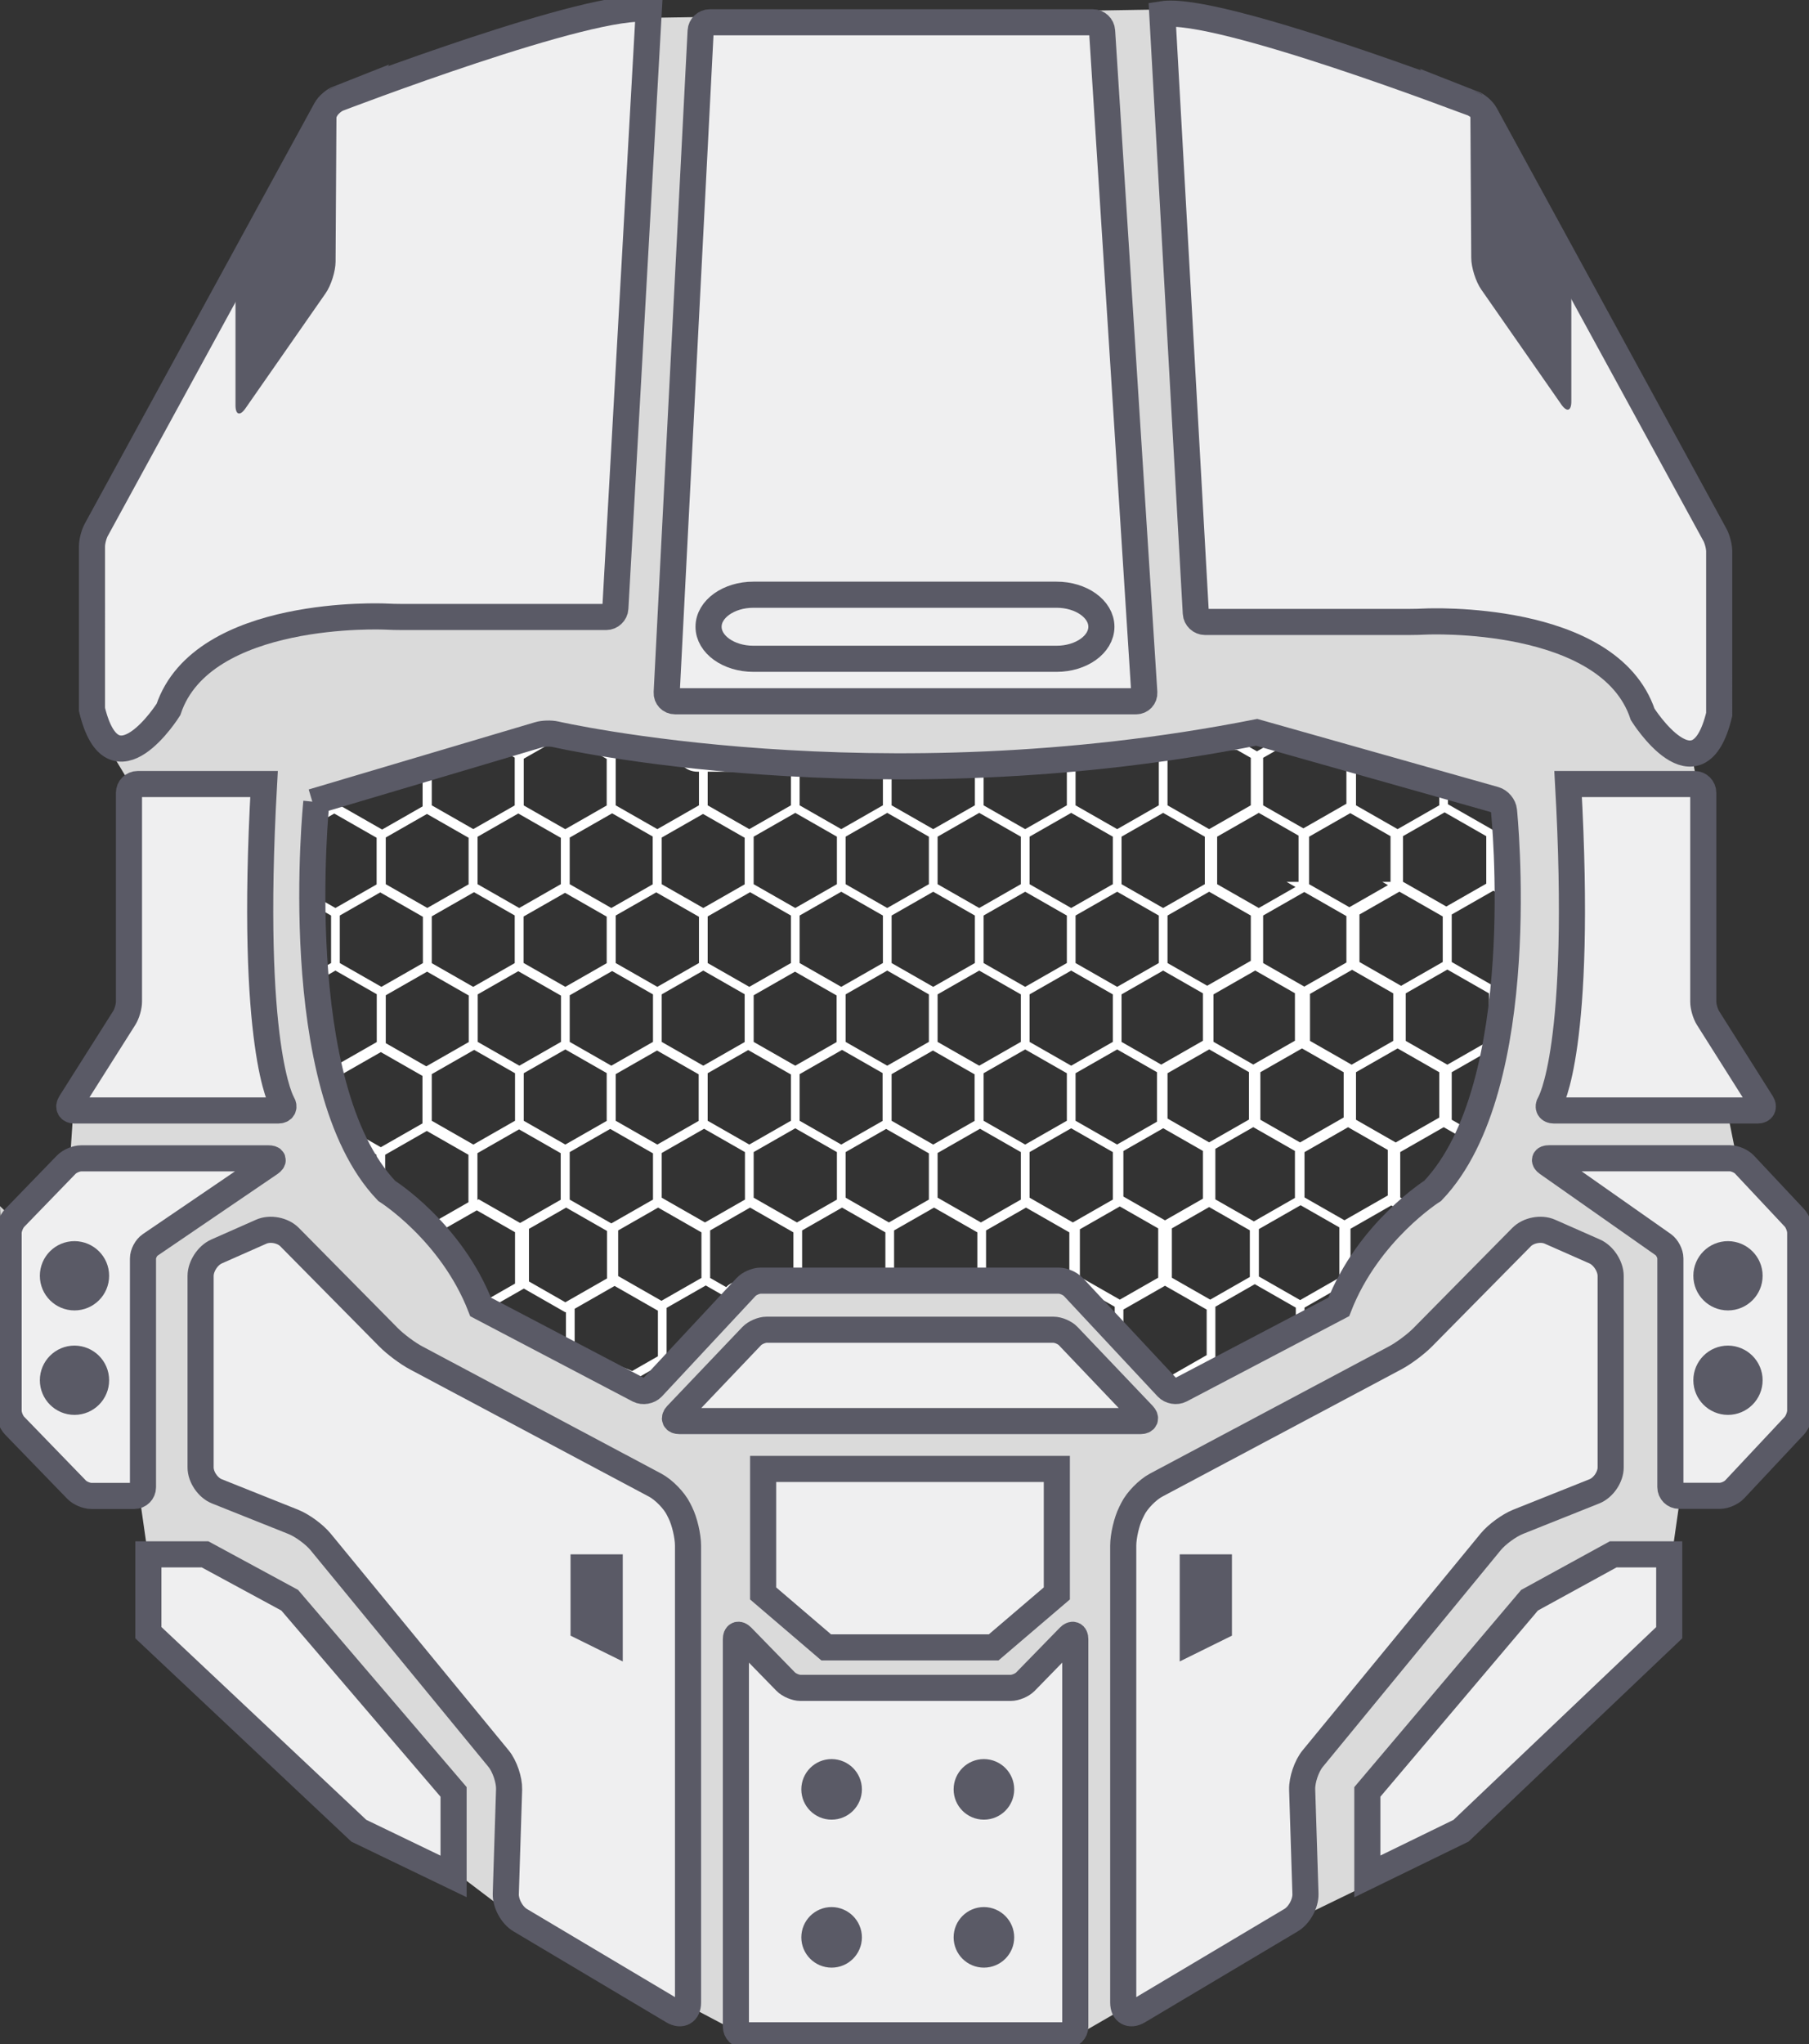 <?xml version="1.0" encoding="utf-8"?>
<!-- Generator: Adobe Illustrator 16.0.0, SVG Export Plug-In . SVG Version: 6.00 Build 0)  -->
<!DOCTYPE svg PUBLIC "-//W3C//DTD SVG 1.1//EN" "http://www.w3.org/Graphics/SVG/1.1/DTD/svg11.dtd">
<svg class="preloader__icon" version="1.1" id="Layer_1" xmlns="http://www.w3.org/2000/svg" xmlns:xlink="http://www.w3.org/1999/xlink" x="0px" y="0px"
	 width="207.871px" height="234.811px" viewBox="0 0 207.871 234.811" enable-background="new 0 0 207.871 234.811"
	 xml:space="preserve">
<rect x="0" y="0" width="207.871" height="234.811" fill="#333333" stroke="none"/>
<g id="Layer_17">
	<path fill="#DADADA" d="M199.56,133.06l-1-5l4.5-0.5l-7.5-10.5l-0.5-12l0.5-12l-1-5.5l3-4.5l0.5-20l-27.5-50.5l-35.5-11.5l-61,1
		l-36,10l-27.5,50l0.5,21.5l4.5,7.5l-0.5,26l-6.5,8.5l-0.5,7.5l-6,7.5l-2.06-2l1.06,25.5l6.5,6l8.5,2l1,7l-1,8.5l41.5,31.5l26.5,14
		l38,1.75l6.5-3.75l11-6l17.5-8.5l10-6.5l25-22.5v-8.5l1-7l5.5-1l8-7.5v-22.5L199.56,133.06z M164.64,136.8
		c0,0-7.42,4.67-10.79,13.33l-19.04,10l-12.13-13h-18.14H86.41l-12.13,13l-19.04-10c-3.37-8.67-10.79-13.33-10.79-13.33
		c-11.46-12-8.09-44.67-8.09-44.67H35.9l26.96-8c0,0,37.75,8.67,81.56,0l28.311,8C172.73,92.13,176.1,124.8,164.64,136.8z"/>
</g>
<g id="Layer_8">
	<g>
		<g>
			<path fill="#EFEFF0" d="M8.09,126.719c-0.29,0.471-0.08,0.851,0.47,0.851h23.41c0.55,0,0.76-0.38,0.47-0.851
				c0,0-3.81-6.149-2.1-36.649H15.82c-0.55,0-1,0.45-1,1v24c0,0.55-0.24,1.38-0.53,1.85L8.09,126.719z"/>
			<path fill="none" stroke="#5A5A66" stroke-width="3" stroke-miterlimit="10" d="M8.09,126.719c-0.29,0.471-0.08,0.851,0.47,0.851
				h23.41c0.55,0,0.76-0.38,0.47-0.851c0,0-3.81-6.149-2.1-36.649H15.82c-0.55,0-1,0.45-1,1v24c0,0.55-0.24,1.38-0.53,1.85
				L8.09,126.719z"/>
		</g>
		<g>
			<path fill="#EFEFF0" d="M202.44,126.719c0.29,0.471,0.08,0.851-0.47,0.851h-23.41c-0.551,0-0.76-0.38-0.471-0.851
				c0,0,3.811-6.149,2.101-36.649h14.53c0.55,0,1,0.45,1,1v24c0,0.55,0.24,1.38,0.529,1.85L202.44,126.719z"/>
			<path fill="none" stroke="#5A5A66" stroke-width="3" stroke-miterlimit="10" d="M202.44,126.719
				c0.29,0.471,0.08,0.851-0.47,0.851h-23.41c-0.551,0-0.76-0.38-0.471-0.851c0,0,3.811-6.149,2.101-36.649h14.53c0.55,0,1,0.45,1,1
				v24c0,0.55,0.24,1.38,0.529,1.85L202.44,126.719z"/>
		</g>
		<polygon fill="#EFEFF0" stroke="#5A5A66" stroke-width="3" stroke-miterlimit="10" points="52.12,215.56 52.12,205.85 
			33.29,183.83 23.56,178.56 17.05,178.56 17.05,187.56 41.23,210.31 		"/>
		<polygon fill="#EFEFF0" stroke="#5A5A66" stroke-width="3" stroke-miterlimit="10" points="157.121,215.56 157.121,205.85 
			175.759,183.83 185.371,178.56 191.81,178.56 191.81,187.56 167.89,210.31 		"/>
		<g>
			<path fill="#EFEFF0" d="M30.03,141.49c1.01-0.44,2.46-0.17,3.24,0.62l11.39,11.53c0.77,0.779,2.2,1.85,3.17,2.359l27.47,14.62
				c0.97,0.521,2.17,1.74,2.66,2.73l0.21,0.42c0.49,0.979,0.89,2.689,0.89,3.79v52.5c0,1.1-0.77,1.54-1.72,0.979l-17.56-10.45
				c-0.95-0.56-1.69-1.92-1.66-3.02l0.38-12c0.03-1.101-0.51-2.69-1.21-3.54l-20.46-24.91c-0.7-0.85-2.1-1.88-3.13-2.29l-8.79-3.51
				c-1.02-0.41-1.86-1.641-1.86-2.74v-22c0-1.1,0.82-2.36,1.83-2.81L30.03,141.49z"/>
			<path fill="none" stroke="#5A5A66" stroke-width="3" stroke-miterlimit="10" d="M30.03,141.49c1.01-0.44,2.46-0.17,3.24,0.62
				l11.39,11.53c0.77,0.779,2.2,1.85,3.17,2.359l27.47,14.62c0.97,0.521,2.17,1.74,2.66,2.73l0.21,0.42
				c0.49,0.979,0.89,2.689,0.89,3.79v52.5c0,1.1-0.77,1.54-1.72,0.979l-17.56-10.45c-0.95-0.56-1.69-1.92-1.66-3.02l0.38-12
				c0.03-1.101-0.51-2.69-1.21-3.54l-20.46-24.91c-0.7-0.85-2.1-1.88-3.13-2.29l-8.79-3.51c-1.02-0.41-1.86-1.641-1.86-2.74v-22
				c0-1.1,0.82-2.36,1.83-2.81L30.03,141.49z"/>
		</g>
		<g>
			<path fill="#EFEFF0" d="M178.089,141.49c-1.01-0.44-2.459-0.17-3.239,0.62l-11.38,11.53c-0.77,0.779-2.2,1.85-3.17,2.359
				l-27.471,14.62c-0.97,0.521-2.17,1.74-2.66,2.73l-0.209,0.42c-0.49,0.979-0.891,2.689-0.891,3.79v52.5
				c0,1.1,0.77,1.54,1.721,0.979l17.56-10.45c0.95-0.56,1.69-1.92,1.659-3.02l-0.379-12c-0.03-1.101,0.51-2.69,1.209-3.54
				l20.461-24.91c0.699-0.85,2.109-1.88,3.13-2.29l8.79-3.51c1.02-0.41,1.859-1.641,1.859-2.74v-22c0-1.1-0.82-2.36-1.83-2.81
				L178.089,141.49z"/>
			<path fill="none" stroke="#5A5A66" stroke-width="3" stroke-miterlimit="10" d="M178.089,141.49
				c-1.01-0.44-2.459-0.17-3.239,0.62l-11.38,11.53c-0.77,0.779-2.2,1.85-3.17,2.359l-27.471,14.62c-0.97,0.521-2.17,1.74-2.66,2.73
				l-0.209,0.42c-0.49,0.979-0.891,2.689-0.891,3.79v52.5c0,1.1,0.77,1.54,1.721,0.979l17.56-10.45c0.95-0.56,1.69-1.92,1.659-3.02
				l-0.379-12c-0.03-1.101,0.51-2.69,1.209-3.54l20.461-24.91c0.699-0.85,2.109-1.88,3.13-2.29l8.79-3.51
				c1.02-0.41,1.859-1.641,1.859-2.74v-22c0-1.1-0.82-2.36-1.83-2.81L178.089,141.49z"/>
		</g>
		<g>
			<path fill="#EFEFF0" d="M74.56,1.06L70.71,69.88c-0.03,0.551-0.51,1-1.06,1h-23.4c-0.55,0-1.45-0.02-2-0.05
				c0,0-20.99-0.97-24.89,10.67c0,0-6.35,10.12-8.79,0V62.77c0-0.551,0.22-1.4,0.48-1.88l26.4-48.33c0.26-0.48,0.9-1.04,1.41-1.24
				C38.85,11.33,68.21,0.05,74.56,1.06z"/>
			<path fill="none" stroke="#5A5A66" stroke-width="3" stroke-miterlimit="10" d="M74.56,1.06L70.71,69.88
				c-0.03,0.551-0.51,1-1.06,1h-23.4c-0.55,0-1.45-0.02-2-0.05c0,0-20.99-0.97-24.89,10.67c0,0-6.35,10.12-8.79,0V62.77
				c0-0.551,0.22-1.4,0.48-1.88l26.4-48.33c0.26-0.48,0.9-1.04,1.41-1.24C38.85,11.33,68.21,0.05,74.56,1.06z"/>
		</g>
		<g>
			<path fill="#EFEFF0" d="M133.56,1.63l3.85,68.82c0.03,0.55,0.51,1,1.061,1h23.4c0.549,0,1.449-0.02,2-0.05
				c0,0,20.989-0.971,24.889,10.67c0,0,6.351,10.12,8.791,0V63.34c0-0.55-0.221-1.399-0.48-1.88l-26.4-48.33
				c-0.26-0.479-0.899-1.04-1.41-1.239C169.27,11.9,139.91,0.62,133.56,1.63z"/>
			<path fill="none" stroke="#5A5A66" stroke-width="3" stroke-miterlimit="10" d="M133.56,1.63l3.85,68.82
				c0.03,0.55,0.51,1,1.061,1h23.4c0.549,0,1.449-0.02,2-0.05c0,0,20.989-0.971,24.889,10.67c0,0,6.351,10.12,8.791,0V63.34
				c0-0.55-0.221-1.399-0.48-1.88l-26.4-48.33c-0.26-0.479-0.899-1.04-1.41-1.239C169.27,11.9,139.91,0.62,133.56,1.63z"/>
		</g>
		<g>
			<path fill="#5A5A66" d="M38.66,13.56c0.01-1.101-0.42-1.21-0.96-0.25l-9.67,17.5c-0.53,0.96-0.97,2.649-0.97,3.75v12
				c0,1.1,0.51,1.26,1.14,0.359l9.21-13.22c0.63-0.9,1.15-2.54,1.15-3.64L38.66,13.56z"/>
		</g>
		<g>
			<path fill="#5A5A66" d="M168.96,13.12c-0.01-1.1,0.42-1.21,0.959-0.25l9.67,17.5c0.531,0.96,0.971,2.65,0.971,3.75v12
				c0,1.1-0.51,1.26-1.141,0.36L170.21,33.26c-0.631-0.899-1.15-2.54-1.15-3.64L168.96,13.12z"/>
		</g>
		<g>
			<path fill="#EFEFF0" d="M103.56,163.25c0.55,0,1.449,0,2,0h25.49c0.55,0,0.689-0.33,0.31-0.72l-8.62-9.05
				c-0.38-0.4-1.14-0.721-1.689-0.721h-15.49c-0.551,0-1.45,0-2,0H88.08c-0.55,0-1.31,0.33-1.69,0.721l-8.62,9.05
				c-0.38,0.399-0.24,0.72,0.31,0.72H103.56z"/>
			<path fill="none" stroke="#5A5A66" stroke-width="3" stroke-miterlimit="10" d="M103.56,163.25c0.55,0,1.449,0,2,0h25.49
				c0.55,0,0.689-0.33,0.31-0.72l-8.62-9.05c-0.38-0.4-1.14-0.721-1.689-0.721h-15.49c-0.551,0-1.45,0-2,0H88.08
				c-0.55,0-1.31,0.33-1.69,0.721l-8.62,9.05c-0.38,0.399-0.24,0.72,0.31,0.72H103.56z"/>
		</g>
		<g>
			<path fill="#EFEFF0" d="M77.56,80.56c-0.55,0-0.98-0.45-0.95-1l3.9-76c0.03-0.551,0.5-1,1.05-1h44.02c0.551,0,1.03,0.449,1.061,1
				l4.85,76c0.03,0.55-0.39,1-0.939,1H77.56z"/>
			<path fill="none" stroke="#5A5A66" stroke-width="3" stroke-miterlimit="10" d="M77.56,80.56c-0.55,0-0.98-0.45-0.95-1l3.9-76
				c0.03-0.551,0.5-1,1.05-1h44.02c0.551,0,1.03,0.449,1.061,1l4.85,76c0.03,0.55-0.39,1-0.939,1H77.56z"/>
		</g>
		<path fill="#EFEFF0" stroke="#5A5A66" stroke-width="3" stroke-miterlimit="10" d="M126.56,72c0,2.03-2.311,3.681-5.15,3.681
			H86.57c-2.85,0-5.15-1.65-5.15-3.681l0,0c0-2.03,2.31-3.68,5.15-3.68h34.84C124.25,68.32,126.56,69.969,126.56,72L126.56,72z"/>
		<g>
			<path fill="#EFEFF0" d="M31.04,133.63c0.45-0.31,0.38-0.56-0.17-0.56H9.32c-0.55,0-1.31,0.32-1.7,0.72l-5.93,6.12
				c-0.38,0.4-0.7,1.17-0.7,1.72v20.44c0,0.55,0.31,1.32,0.7,1.72l7.11,7.34c0.38,0.4,1.15,0.721,1.7,0.721h4.93c0.55,0,1-0.45,1-1
				v-26.28c0-0.55,0.37-1.25,0.83-1.561L31.04,133.63z"/>
			<path fill="none" stroke="#5A5A66" stroke-width="3" stroke-miterlimit="10" d="M31.04,133.63c0.45-0.31,0.38-0.56-0.17-0.56
				H9.32c-0.55,0-1.31,0.32-1.7,0.72l-5.93,6.12c-0.38,0.4-0.7,1.17-0.7,1.72v20.44c0,0.55,0.31,1.32,0.7,1.72l7.11,7.34
				c0.38,0.4,1.15,0.721,1.7,0.721h4.93c0.55,0,1-0.45,1-1v-26.28c0-0.55,0.37-1.25,0.83-1.561L31.04,133.63z"/>
		</g>
		<g>
			<path fill="#EFEFF0" d="M177.82,133.64c-0.449-0.32-0.369-0.58,0.18-0.58h20.78c0.55,0,1.31,0.33,1.681,0.729l5.72,6.101
				c0.38,0.399,0.68,1.18,0.68,1.729v20.44c0,0.55-0.31,1.33-0.68,1.729l-6.86,7.32c-0.38,0.399-1.13,0.729-1.68,0.729h-4.7
				c-0.55,0-1-0.449-1-1V144.56c0-0.551-0.37-1.261-0.819-1.58L177.82,133.64z"/>
			<path fill="none" stroke="#5A5A66" stroke-width="3" stroke-miterlimit="10" d="M177.82,133.64c-0.449-0.32-0.369-0.58,0.18-0.58
				h20.78c0.55,0,1.31,0.33,1.681,0.729l5.72,6.101c0.38,0.399,0.68,1.18,0.68,1.729v20.44c0,0.55-0.31,1.33-0.68,1.729l-6.86,7.32
				c-0.38,0.399-1.13,0.729-1.68,0.729h-4.7c-0.55,0-1-0.449-1-1V144.56c0-0.551-0.37-1.261-0.819-1.58L177.82,133.64z"/>
		</g>
		<g>
			<path fill="#EFEFF0" d="M103.93,193.9h12.21c0.55,0,1.311-0.32,1.699-0.721l5.021-5.149c0.38-0.39,0.7-0.271,0.7,0.28v44.5
				c0,0.55-0.45,1-1,1h-17.63c-0.55,0-0.94,0-0.87,0s-0.32,0-0.87,0H85.56c-0.55,0-1-0.45-1-1v-44.5c0-0.551,0.31-0.681,0.7-0.28
				l5.02,5.149c0.38,0.391,1.15,0.721,1.7,0.721h12.21"/>
			<path fill="none" stroke="#5A5A66" stroke-width="3" stroke-miterlimit="10" d="M103.93,193.9h12.21
				c0.55,0,1.311-0.32,1.699-0.721l5.021-5.149c0.38-0.39,0.7-0.271,0.7,0.28v44.5c0,0.55-0.45,1-1,1h-17.63c-0.55,0-0.94,0-0.87,0
				s-0.32,0-0.87,0H85.56c-0.55,0-1-0.45-1-1v-44.5c0-0.551,0.31-0.681,0.7-0.28l5.02,5.149c0.38,0.391,1.15,0.721,1.7,0.721h12.21"
				/>
		</g>
		<path fill="#5A5A66" stroke="#5A5A66" stroke-width="2" stroke-miterlimit="10" d="M98.04,205.56c0,1.369-1.11,2.479-2.48,2.479
			l0,0c-1.37,0-2.48-1.11-2.48-2.479l0,0c0-1.37,1.11-2.48,2.48-2.48l0,0C96.93,203.09,98.04,204.19,98.04,205.56L98.04,205.56z"/>
		<path fill="#5A5A66" stroke="#5A5A66" stroke-width="2" stroke-miterlimit="10" d="M115.541,205.56c0,1.369-1.11,2.479-2.48,2.479
			l0,0c-1.37,0-2.48-1.11-2.48-2.479l0,0c0-1.37,1.11-2.48,2.48-2.48l0,0C114.43,203.09,115.541,204.19,115.541,205.56
			L115.541,205.56z"/>
		<path fill="#5A5A66" stroke="#5A5A66" stroke-width="2" stroke-miterlimit="10" d="M98.04,222.56c0,1.369-1.11,2.479-2.48,2.479
			l0,0c-1.37,0-2.48-1.11-2.48-2.479l0,0c0-1.37,1.11-2.48,2.48-2.48l0,0C96.93,220.09,98.04,221.2,98.04,222.56L98.04,222.56z"/>
		<path fill="#5A5A66" stroke="#5A5A66" stroke-width="2" stroke-miterlimit="10" d="M115.541,222.56c0,1.369-1.11,2.479-2.48,2.479
			l0,0c-1.37,0-2.48-1.11-2.48-2.479l0,0c0-1.37,1.11-2.48,2.48-2.48l0,0C114.43,220.09,115.541,221.2,115.541,222.56
			L115.541,222.56z"/>
		<path fill="#5A5A66" stroke="#5A5A66" stroke-width="3" stroke-miterlimit="10" d="M11.04,158.56c0,1.369-1.11,2.479-2.48,2.479
			l0,0c-1.37,0-2.48-1.11-2.48-2.479l0,0c0-1.37,1.11-2.48,2.48-2.48l0,0C9.93,156.09,11.04,157.19,11.04,158.56L11.04,158.56z"/>
		<path fill="#5A5A66" stroke="#5A5A66" stroke-width="3" stroke-miterlimit="10" d="M11.04,146.56c0,1.369-1.11,2.479-2.48,2.479
			l0,0c-1.37,0-2.48-1.11-2.48-2.479l0,0c0-1.37,1.11-2.48,2.48-2.48l0,0C9.93,144.09,11.04,145.19,11.04,146.56L11.04,146.56z"/>
		<path fill="#5A5A66" stroke="#5A5A66" stroke-width="3" stroke-miterlimit="10" d="M201.041,158.56c0,1.369-1.11,2.479-2.48,2.479
			l0,0c-1.37,0-2.48-1.11-2.48-2.479l0,0c0-1.37,1.11-2.48,2.48-2.48l0,0C199.93,156.09,201.041,157.2,201.041,158.56
			L201.041,158.56z"/>
		<path fill="#5A5A66" stroke="#5A5A66" stroke-width="3" stroke-miterlimit="10" d="M201.041,146.56c0,1.369-1.11,2.479-2.48,2.479
			l0,0c-1.37,0-2.48-1.11-2.48-2.479l0,0c0-1.37,1.11-2.48,2.48-2.48l0,0C199.93,144.09,201.041,145.2,201.041,146.56
			L201.041,146.56z"/>
		<polygon fill="#5A5A66" stroke="#5A5A66" stroke-miterlimit="10" points="66.06,187.59 71.06,190.06 71.06,179.06 66.06,179.06 		
			"/>
		<polygon fill="#5A5A66" stroke="#5A5A66" stroke-miterlimit="10" points="141.06,187.59 136.06,190.06 136.06,179.06 
			141.06,179.06 		"/>
		<polyline fill="#EFEFF0" stroke="#5A5A66" stroke-width="3" stroke-miterlimit="10" points="104.44,189.25 114.18,189.25 
			121.44,183.05 121.44,168.75 104.44,168.75 104.69,168.75 87.69,168.75 87.69,183.05 94.94,189.25 104.69,189.25 		"/>
	</g>
</g>
<g id="Layer_2_1_" class="preloader__icon-visor">
	<path fill="none" stroke="#FFFFFF" stroke-miterlimit="10" d="M43.777,95.949l5.284-3.02l5.285,3.02v6.039l-5.285,3.021
		l-5.284-3.021V95.949z M49.095,110.923l5.284,3.021l5.284-3.021v-6.038l-5.284-3.02l-5.284,3.02V110.923z M54.379,101.864
		l5.284,3.021l5.284-3.021v-6.038l-5.284-3.02l-5.284,3.02V101.864z M59.646,111.047l5.284,3.021l5.285-3.021v-6.038l-5.285-3.02
		l-5.284,3.02V111.047z M64.965,119.981l5.284,3.02l5.285-3.02v-6.038l-5.285-3.02l-5.284,3.02V119.981z M70.249,110.923
		l5.285,3.021l5.284-3.021v-6.038l-5.284-3.02l-5.285,3.02V110.923z M43.793,120.105l5.284,3.021l5.284-3.021v-6.038l-5.284-3.02
		l-5.284,3.02V120.105z M49.113,129.04l5.284,3.021l5.285-3.021v-6.039l-5.285-3.019l-5.284,3.019V129.04z M54.396,119.981
		l5.285,3.02l5.284-3.02v-6.038l-5.284-3.02l-5.285,3.02V119.981z M39.949,130.187l3.813,2.179l5.285-3.02v-6.039l-5.285-3.02
		l-5.284,3.02v3.104C38.919,127.707,39.402,128.976,39.949,130.187z M38.544,110.924l-2.391,1.366
		c0.246,2.365,0.271,4.729,0.229,7.097c0.262,0.932,0.525,1.877,0.799,2.835l1.363,0.779l5.284-3.02v-6.038L38.544,110.924z
		 M38.544,110.923l5.284,3.021l5.285-3.021v-6.038l-5.285-3.02l-5.284,3.02V110.923z M63.935,85.155
		c-0.347,0-0.644-0.077-0.897-0.202l-3.392,1.938v6.038l5.284,3.021l5.285-3.021v-6.038l-3.038-1.736H63.935z M64.965,101.864
		l5.284,3.021l5.285-3.021v-6.038l-5.285-3.02l-5.284,3.02V101.864z M78.276,86.368c-1.751-0.224-3.496-0.495-5.248-0.713h-0.833
		l-1.946,1.112v6.038l5.285,3.021l5.284-3.021v-4.65h-0.632C78.986,88.155,78.359,87.292,78.276,86.368z M38.493,91.039v1.891
		l5.284,3.02l5.284-3.02v-4.388C45.619,89.765,42.078,90.674,38.493,91.039z M38.544,92.806l-2.609,1.491v9.096l2.609,1.491
		l5.284-3.021v-6.038L38.544,92.806z M56.944,86.132c-0.602,0.394-1.365,0.343-1.969,0.009c-1.913,0.862-3.87,1.671-5.862,2.381
		v4.282l5.284,3.021l5.285-3.021v-6.038l-1.93-1.103C57.479,85.815,57.206,85.962,56.944,86.132z M75.499,101.988l5.285,3.021
		l5.285-3.021v-6.039l-5.285-3.02l-5.285,3.02V101.988z M80.817,110.923l5.285,3.021l5.284-3.021v-6.038l-5.284-3.02l-5.285,3.02
		V110.923z M86.102,101.864l5.284,3.021l5.283-3.021v-6.038l-5.283-3.02l-5.284,3.02V101.864z M80.817,88.155v4.65l5.285,3.021
		l5.284-3.021v-4.65H80.817z M54.362,138.222l5.284,3.021l5.284-3.021v-6.038l-5.284-3.02l-5.284,3.02V138.222z M59.681,147.158
		l5.284,3.02l5.284-3.02v-6.04l-5.284-3.019l-5.284,3.019V147.158z M64.965,138.098l5.284,3.02l5.285-3.02v-6.038l-5.285-3.02
		l-5.284,3.02V138.098z M59.681,129.04l5.284,3.021l5.284-3.021v-6.039l-5.284-3.019l-5.284,3.019V129.04z M49.046,129.346
		l-5.285,3.02v3.718c1.732,1.85,3.586,3.532,5.299,5.332l5.269-3.011v-6.039L49.046,129.346z M70.215,129.165l5.284,3.02l5.285-3.02
		v-6.039l-5.285-3.02l-5.284,3.02V129.165z M75.534,138.098l5.284,3.02l5.285-3.02v-6.038l-5.285-3.02l-5.284,3.02V138.098z
		 M80.817,129.04l5.285,3.021l5.284-3.021v-6.039l-5.284-3.019l-5.285,3.019V129.04z M75.534,119.981l5.284,3.02l5.285-3.02v-6.038
		l-5.285-3.02l-5.284,3.02V119.981z M86.068,120.105l5.284,3.021l5.284-3.021v-6.038l-5.284-3.02l-5.284,3.02V120.105z
		 M91.386,129.04l5.283,3.021l5.285-3.021v-6.039l-5.285-3.019l-5.283,3.019V129.04z M96.669,119.981l5.285,3.02l5.283-3.02v-6.038
		l-5.283-3.02l-5.285,3.02V119.981z M91.386,110.923l5.283,3.021l5.285-3.021v-6.038l-5.285-3.02l-5.283,3.02V110.923z
		 M86.102,138.098l5.284,3.02l5.283-3.02v-6.038l-5.283-3.02l-5.284,3.02V138.098z M101.955,110.923l5.283,3.021l5.285-3.021v-6.038
		l-5.285-3.02l-5.283,3.02V110.923z M101.919,129.165l5.284,3.02l5.285-3.02v-6.039l-5.285-3.02l-5.284,3.02V129.165z
		 M112.523,129.04l5.283,3.021l5.285-3.021v-6.039l-5.285-3.019l-5.283,3.019V129.04z M107.238,119.981l5.285,3.02l5.283-3.02
		v-6.038l-5.283-3.02l-5.285,3.02V119.981z M96.669,138.098l5.285,3.02l5.283-3.02v-6.038l-5.283-3.02l-5.285,3.02V138.098z
		 M107.238,138.098l5.285,3.02l5.283-3.02v-6.038l-5.283-3.02l-5.285,3.02V138.098z M91.386,88.155v4.65l5.283,3.021l5.285-3.021
		v-4.65H91.386z M96.669,101.864l5.285,3.021l5.283-3.021v-6.038l-5.283-3.02l-5.285,3.02V101.864z M107.238,101.864l5.285,3.021
		l5.283-3.021v-6.038l-5.283-3.02l-5.285,3.02V101.864z M112.523,88.59v4.215l5.283,3.021l5.285-3.021v-5.173
		C119.587,88.107,116.069,88.461,112.523,88.59z M117.806,101.864l5.285,3.021l5.284-3.021v-6.038l-5.284-3.02l-5.285,3.02V101.864z
		 M112.523,110.923l5.283,3.021l5.285-3.021v-6.038l-5.285-3.02l-5.283,3.02V110.923z M117.806,138.098l5.285,3.02l5.284-3.02
		v-6.038l-5.284-3.02l-5.285,3.02V138.098z M117.806,119.981l5.285,3.02l5.284-3.02v-6.038l-5.284-3.02l-5.285,3.02V119.981z
		 M123.091,110.923l5.284,3.021l5.283-3.021v-6.038l-5.283-3.02l-5.284,3.02V110.923z M128.375,119.981l5.283,3.02l5.285-3.02
		v-6.038l-5.285-3.02l-5.283,3.02V119.981z M123.091,129.04l5.284,3.021l5.283-3.021v-6.039l-5.283-3.019l-5.284,3.019V129.04z
		 M123.091,87.632v5.173l5.284,3.021l5.283-3.021v-6.038l-1-0.571C129.47,86.688,126.285,87.199,123.091,87.632z M128.375,101.864
		l5.283,3.021l5.285-3.021v-6.038l-5.285-3.02l-5.283,3.02V101.864z M133.659,110.923l5.285,3.021l5.284-3.021v-6.038l-5.284-3.02
		l-5.285,3.02V110.923z M142.283,85.655h-5.978c-0.312,0.044-0.622,0.087-0.934,0.133l-1.713,0.979v6.038l5.285,3.021l5.284-3.021
		v-6.038L142.283,85.655z M133.447,128.907l5.283,3.021l5.285-3.021v-6.038l-5.285-3.02l-5.283,3.02V128.907z M138.73,137.967
		l5.285,3.02l5.284-3.02v-6.039l-5.284-3.019l-5.285,3.019V137.967z M138.73,119.848l5.285,3.021l5.284-3.021v-6.038l-5.284-3.02
		l-5.285,3.02V119.848z M128.588,137.967l5.284,3.02l5.284-3.02v-6.039l-5.284-3.019l-5.284,3.019V137.967z M139.362,101.864
		l5.284,3.021l5.284-3.021v-6.038l-5.284-3.02l-5.284,3.02V101.864z M144.646,110.923l5.284,3.021l5.284-3.021v-6.038l-5.284-3.02
		l-5.284,3.02V110.923z M147.247,85.281l-2.601,1.486v6.038l5.284,3.021l5.284-3.021v-5.774
		C152.592,86.335,149.936,85.756,147.247,85.281z M144.328,128.923l5.285,3.021l5.285-3.021v-6.038l-5.285-3.02l-5.285,3.02V128.923
		z M144.117,146.907l5.283,3.021l5.285-3.021v-6.038l-5.285-3.02l-5.283,3.02V146.907z M150.675,151.178
		c0.317-0.142,0.648-0.215,0.973-0.229c1.208-1.23,2.423-2.46,3.638-3.697l-0.601-0.344l-5.285,3.019v1.886
		C149.818,151.588,150.241,151.372,150.675,151.178z M149.4,137.848l5.285,3.021l5.283-3.021v-6.038l-5.283-3.02l-5.285,3.02
		V137.848z M150.031,119.864l5.285,3.021l5.283-3.021v-6.038l-5.283-3.02l-5.285,3.02V119.864z M155.316,128.923l5.283,3.021
		l5.285-3.021v-6.038l-5.285-3.02l-5.283,3.02V128.923z M155.316,87.059v5.746l5.283,3.021l5.285-3.021v-2.237
		C162.425,89.177,158.901,88.015,155.316,87.059z M160.716,101.805l5.283,3.021l5.285-3.021v-6.038L166,92.747l-5.283,3.02V101.805z
		 M161.031,119.864l5.285,3.021l5.283-3.021v-6.038l-5.283-3.02l-5.285,3.02V119.864z M172.234,120.228l-0.635-0.363l-5.283,3.02
		v6.038l2.438,1.394C170.384,127.211,171.609,123.88,172.234,120.228z M172.435,102.225l-0.836-0.478l-5.283,3.02v6.038l5.283,3.021
		l0.836-0.478V102.225z M70.534,147.098l5.284,3.02l5.285-3.02v-6.038l-5.285-3.02l-5.284,3.02V147.098z M85.185,147.655h5.51
		l0.974-0.557v-6.038l-5.283-3.02l-5.284,3.02v6.038l2.471,1.412C83.884,148.012,84.417,147.655,85.185,147.655z M101.264,147.655
		l0.974-0.557v-6.038l-5.283-3.02l-5.285,3.02v6.038l0.974,0.557H101.264z M111.833,147.655l0.974-0.557v-6.038l-5.283-3.02
		l-5.285,3.02v6.038l0.974,0.557H111.833z M122.185,147.655c0.065,0,0.122,0.014,0.185,0.019l1.006-0.575v-6.038l-5.284-3.02
		l-5.285,3.02v6.038l0.975,0.557H122.185z M123.588,146.967l5.284,3.02l5.284-3.02v-6.039l-5.284-3.019l-5.284,3.019V146.967z
		 M133.588,146.967l5.284,3.02l5.284-3.02v-6.039l-5.284-3.019l-5.284,3.019V146.967z M133.873,146.909l-5.284,3.019v4.044
		c1.687,1.819,3.449,3.558,5.556,4.859l5.013-2.864v-6.039L133.873,146.909z M70.817,147.041l-5.284,3.02v4.558
		c0.068,0.049,0.146,0.105,0.169,0.121c0.241,0.158,0.485,0.307,0.741,0.439c0.39,0.201,0.662,0.54,0.82,0.93
		c0.141,0.067,0.276,0.145,0.397,0.24c1.683,0.528,3.402,0.971,5.009,1.71l3.431-1.96v-6.038L70.817,147.041z M149.716,101.805
		l5.283,3.021l5.285-3.021v-6.038L155,92.747l-5.283,3.02V101.805z M155.716,110.805l5.283,3.021l5.285-3.021v-6.038l-5.285-3.02
		l-5.283,3.02V110.805z M55,138.346l-5.285,3.02v0.752c1.309,1.441,2.507,2.982,3.446,4.777c0.247,0.472,0.283,0.927,0.192,1.34
		c0.334,0.601,0.745,1.146,1.2,1.659c0.131,0.094,0.253,0.194,0.39,0.284c0.077,0.05,0.136,0.107,0.202,0.162l5.138-2.936v-6.039
		L55,138.346z M163.687,137.956c1.871-2.366,3.574-4.83,4.975-7.464l-2.977-1.701l-5.285,3.02v6.038l1.815,1.037
		C162.591,138.272,163.132,137.997,163.687,137.956z M160.802,141.118c0.426-0.652,0.843-1.311,1.25-1.975l-2.367-1.353l-5.285,3.02
		v6.038l0.821,0.47c0.684-0.696,1.364-1.396,2.04-2.099c0.021-0.415,0.171-0.84,0.51-1.229
		C158.691,142.935,159.722,141.997,160.802,141.118z"/>
</g>
<g id="Layer_2_2_">
	<g>
		<path fill="none" stroke="#5A5A66" stroke-width="3" stroke-miterlimit="10" d="M35.9,92.13l26-7.72c0.53-0.16,1.4-0.18,1.93-0.06
			c0,0,36.77,8.439,80.58-0.221l27.35,7.73c0.531,0.149,1.011,0.72,1.061,1.27c0,0,3.27,31.67-8.189,43.67
			c0,0-7.42,4.67-10.791,13.33l-18.159,9.53c-0.49,0.26-1.19,0.14-1.57-0.27l-10.771-11.54c-0.379-0.4-1.129-0.73-1.68-0.73h-16.14
			c-0.55,0-1.45,0-2,0H87.41c-0.55,0-1.31,0.33-1.68,0.73L74.96,159.4c-0.38,0.399-1.08,0.52-1.57,0.27l-18.16-9.529
			c-3.37-8.671-10.79-13.33-10.79-13.33c-11.46-12-8.09-44.67-8.09-44.67"/>
	</g>
</g>
</svg>
